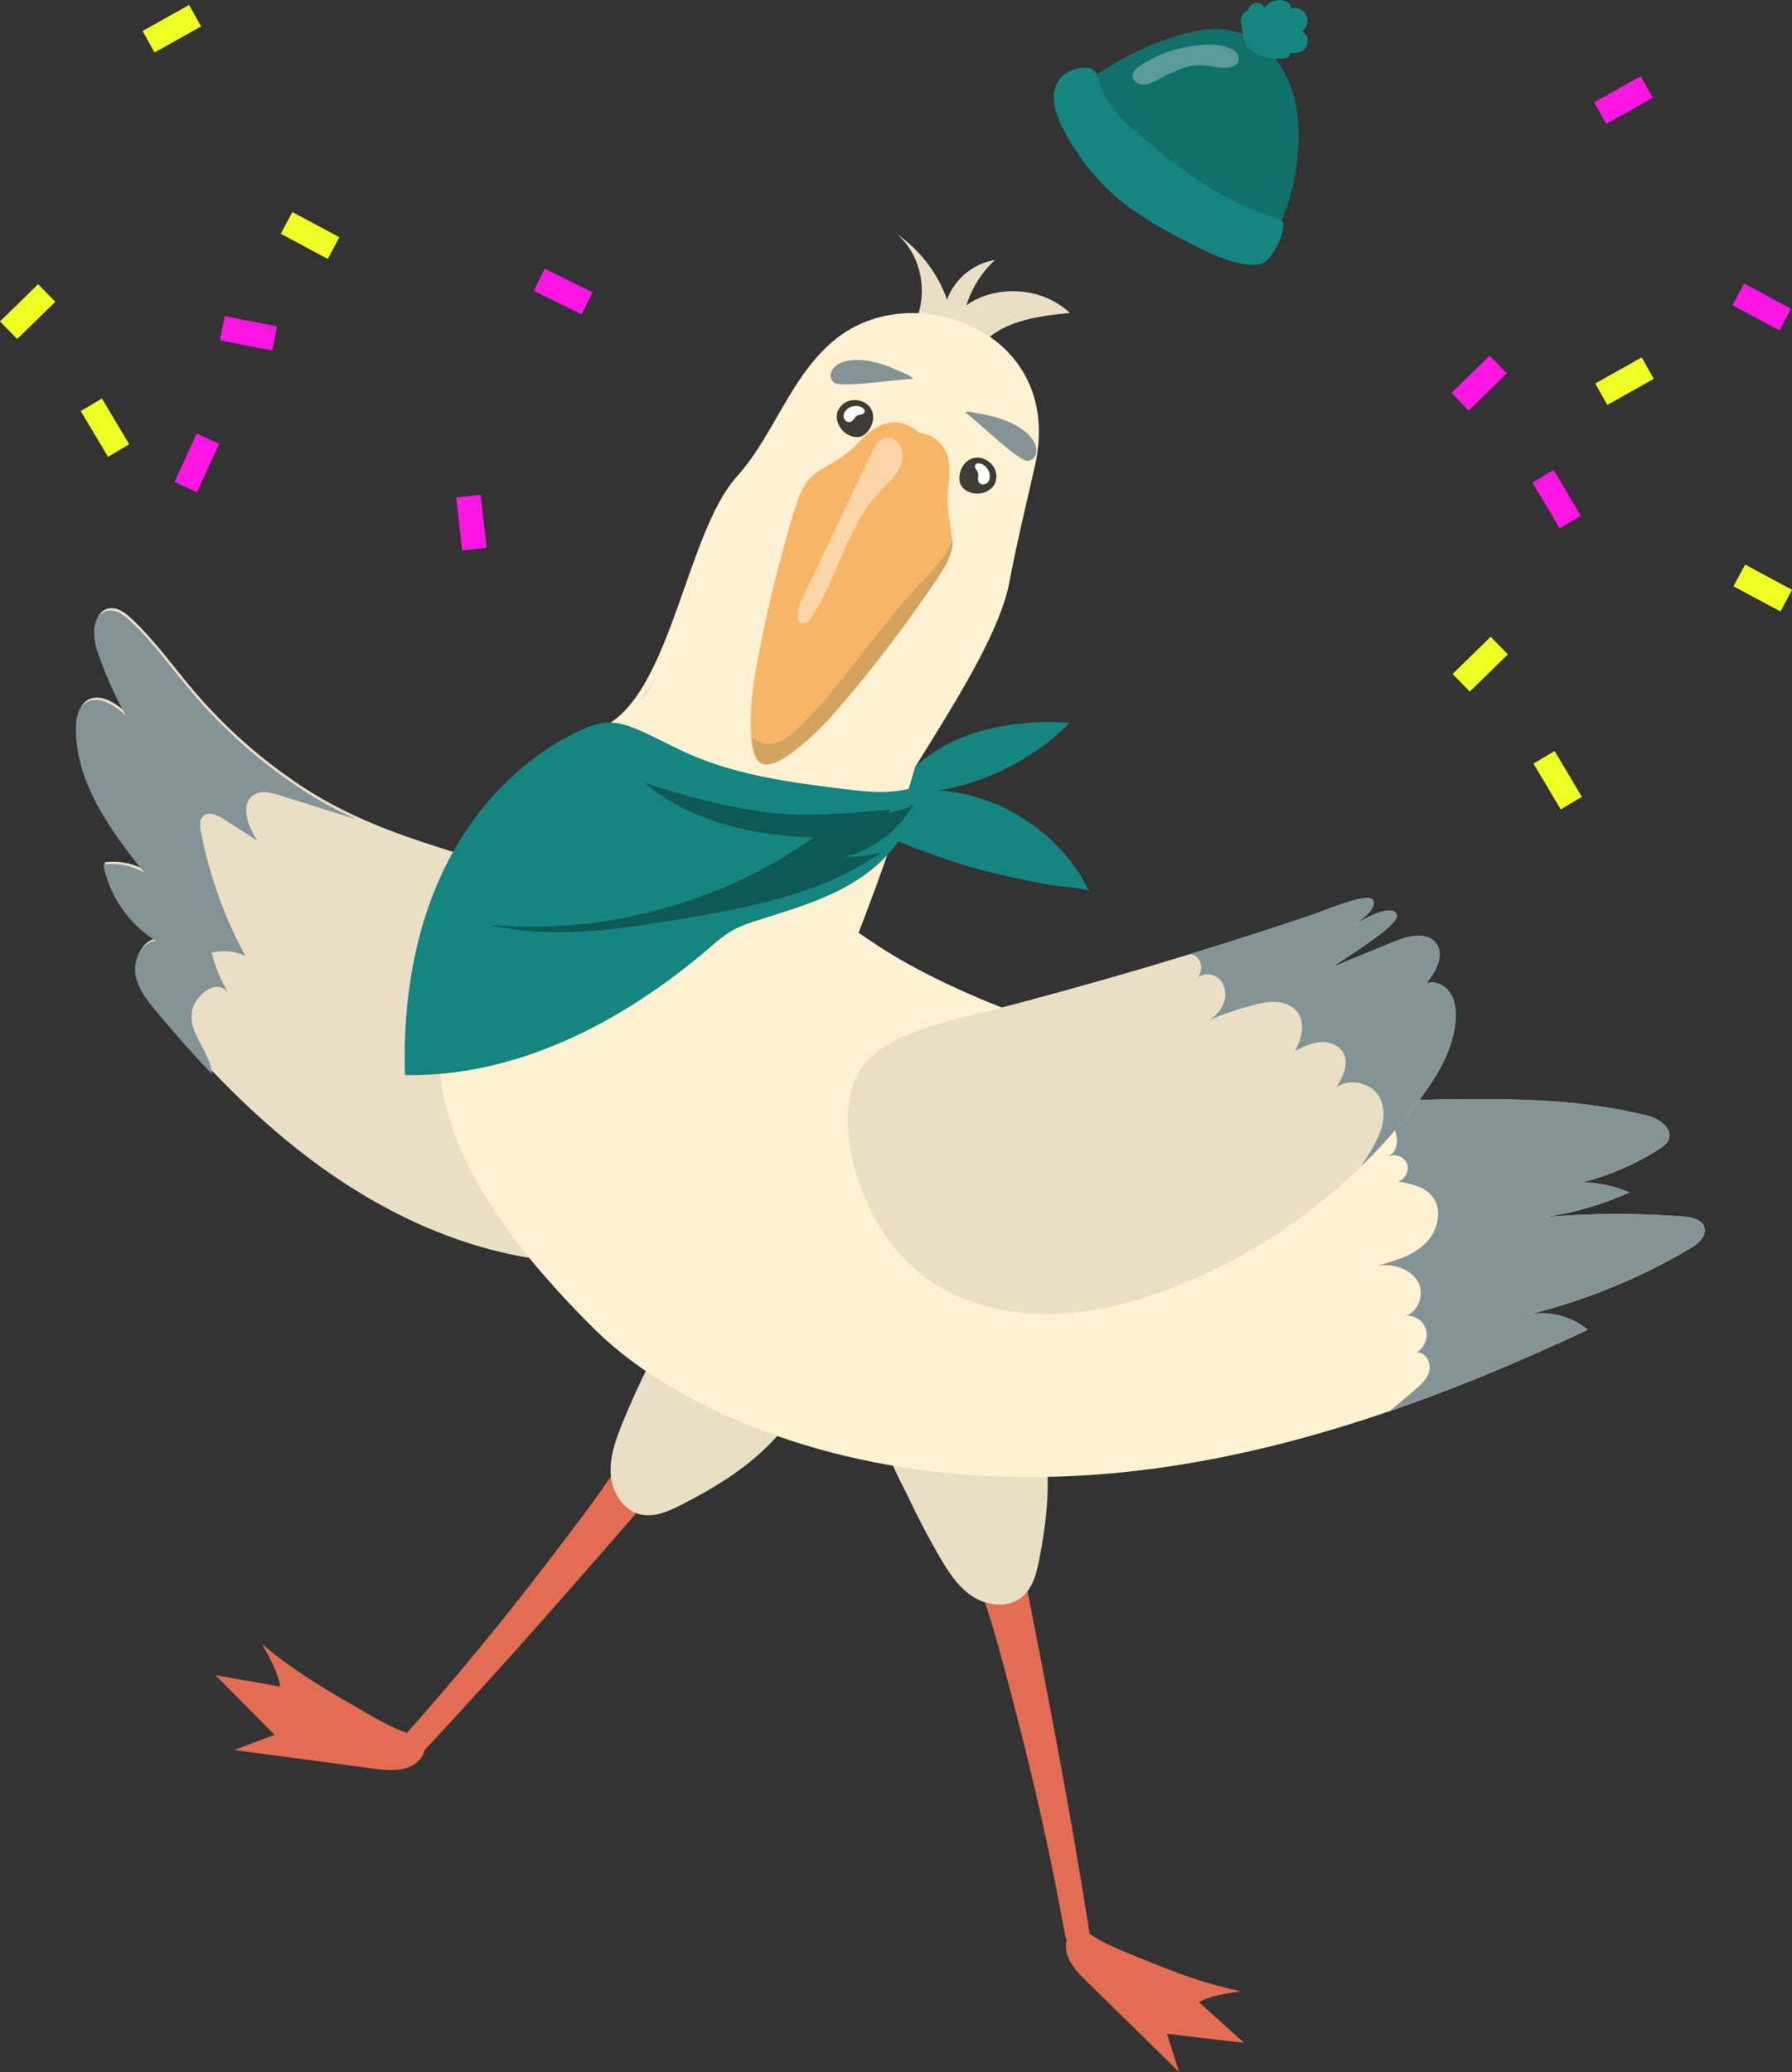 <?xml version="1.0" encoding="UTF-8"?><svg xmlns="http://www.w3.org/2000/svg" viewBox="0 0 797.33 921.7"><rect x="0" y="0" width="797.33" height="921.7" fill="#333333" stroke="none"/><defs><style>.d{fill:#f7b566;}.e{fill:#eeff23;}.f{fill:#eadec5;}.g{fill:#fff;}.h{fill:#fff1d2;}.i{fill:#ff15e4;}.j{fill:#849496;}.k{fill:#d3a45f;}.l{fill:#e26d52;}.m{fill:#15857f;}.n{fill:#12706b;}.o{fill:#0e5955;}.p{fill:#3f3c36;}.q{opacity:.3;}.r{opacity:.43;}</style></defs><g id="a"/><g id="b"><g id="c"><g><g><g><path class="f" d="M403.12,149.87c10.85-13.08,8.89-34.82-4.11-45.76,10.27,7.04,18.23,17.41,22.38,29.16,3.24-9.11,11.74-16.13,21.3-17.61-5.87,5.45-10.29,12.45-12.68,20.1,13.66-9.5,33.92-7.98,46.01,3.46-14.88,1.41-31.53,3.76-40.59,15.65-2.64,3.46-4.64,7.74-8.53,9.68-5.18,2.58-11.46-.1-16.03-3.66-2.28-1.78-4.56-4.22-4.3-7.09,.26-2.88,4.8-4.69,6.06-2.09l-9.49-1.84Z"/><path class="h" d="M387.97,380.7c-3.83-12.81,53.78-82.79,61.07-121.41,3.3-17.48,7.5-34.72,11.43-52.07,12.77-56.43-46.18-81.04-81.69-61.09-12.25,6.88-20.86,18.71-28.08,30.76-7.22,12.05-13.56,24.8-22.96,35.24-21.93,24.33-28.94,93.5-57.22,110.04"/><g><path class="p" d="M374.41,180.39c-.57,.61-1.08,1.28-1.45,2.03-1.63,3.31-.07,7.52,2.75,9.89,2.3,1.93,5.73,2.88,8.34,1.4,.66-.37,1.23-.88,1.75-1.43,2.15-2.31,3.27-5.68,2.44-8.73-1.61-5.91-9.84-7.43-13.83-3.17Z"/><path class="g" d="M377.09,181.89c-1.12,.87-1.94,2.27-1.73,3.67,.21,1.4,1.74,2.59,3.07,2.1,1.32-.48,1.82-2.19,3.09-2.81,.84-.41,1.91-.28,2.62-.89,1.7-1.47-.57-2.91-1.87-3.23-1.74-.43-3.78,.06-5.18,1.15Z"/></g><path class="j" d="M406.08,168.69c-.11-.87-1.01-1.38-1.81-1.75-4.47-2.08-8.96-4.17-13.72-5.47-5.04-1.38-11.15-2.15-16.15-.18-3.52,1.39-7,5.57-3.26,8.91,2.97,2.66,34.82-2.39,34.93-1.51Z"/><g><path class="p" d="M443.33,211.89c-.01,.83-.11,1.67-.37,2.47-1.13,3.51-5.17,5.46-8.85,5.21-2.99-.2-6.12-1.9-6.98-4.78-.22-.72-.28-1.49-.27-2.24,.06-3.15,1.59-6.36,4.3-7.98,5.26-3.14,12.24,1.48,12.16,7.32Z"/><path class="g" d="M440.36,211.11c.2,1.41-.17,2.98-1.3,3.85-1.13,.87-3.05,.65-3.67-.62-.62-1.27,.21-2.84-.28-4.16-.32-.87-1.18-1.53-1.27-2.46-.21-2.24,2.43-1.7,3.59-1.03,1.55,.9,2.68,2.67,2.93,4.43Z"/></g><path class="j" d="M429.52,183.64c.59-.64,1.62-.54,2.49-.38,4.85,.88,9.73,1.77,14.36,3.44,4.91,1.78,10.35,4.68,13.29,9.17,2.08,3.17,2.5,8.59-2.48,9.16-3.96,.46-27.05-22.05-27.66-21.39Z"/></g><path class="m" d="M426.78,328.57c15.45-6.43,32.56-8.24,49.24-7-15.77,15.73-36.51,26.4-58.47,30.09,28.21,1.65,54.9,19.53,67.17,44.99-.73-1.51-14.62-2.5-16.68-2.87-5.93-1.07-11.85-2.21-17.74-3.5-11.51-2.52-22.93-5.56-33.97-9.71-8.75-3.28-24.88-8.18-30.87-15.75-4.93-6.23,6.95-10.17,11.06-14.06,9.52-9.03,17.86-17.04,30.26-22.2Z"/><path class="f" d="M86.53,307.65c-9.29-10.9-17.59-22.72-28.06-32.49-2.8-2.62-6.34-5.24-10.11-4.5-6.94,1.38-6.8,11.38-4.51,18.07,3.37,9.87,7.62,19.44,12.67,28.57-5.04-4.65-12.54-9.53-18.1-5.5-3.35,2.43-4.1,7.07-4.12,11.21-.08,24.18,15.3,45.38,30.47,64.21-5.45-3.21-12-4.51-18.27-3.62,2.64,13.83,11.28,26.41,23.25,33.84-6.34,.97-9.93,8.47-8.97,14.81,.96,6.34,5.14,11.66,9.24,16.6,23.19,27.92,48.85,54.13,78.85,74.56,30,20.43,64.61,34.92,100.78,37.9,18.96,1.56,39.3-.46,54.57-11.81,10.98-8.16,18.34-20.5,22.49-33.54,8.69-27.3,3.55-58.62-13.39-81.73-19.2-26.19-51.34-35.9-80.92-45.65-34.95-11.52-68.09-18.66-99.3-39.57-17.3-11.6-33.06-25.51-46.57-41.38Z"/><path class="j" d="M157.83,364.12c-8.56-3.95-16.98-8.53-25.27-14.08-17.3-11.6-33.06-25.51-46.57-41.38-9.29-10.9-17.59-22.72-28.06-32.49-2.8-2.62-6.34-5.24-10.11-4.5-6.94,1.38-6.8,11.38-4.51,18.07,3.37,9.87,7.62,19.44,12.67,28.57-5.04-4.65-12.54-9.53-18.1-5.5-3.35,2.43-4.1,7.07-4.12,11.21-.08,24.18,15.3,45.38,30.47,64.21-5.45-3.21-12-4.51-18.27-3.62,2.64,13.83,11.28,26.41,23.25,33.84-6.34,.97-9.93,8.47-8.97,14.81,.96,6.34,5.14,11.66,9.24,16.6,7.96,9.58,16.22,18.95,24.83,27.97-.46-9.97-11.08-18.2-8.74-28.58,1.39-6.17,10.85-14.98,16.33-7.18-3.54-5.61-6.15-11.81-7.71-18.26,4.96-1.32,10.39-.78,15,1.48-9.4-17.32-16.11-36.09-19.82-55.44-.45-2.35-.73-5.14,1-6.8,2.36-2.26,6.21-.57,8.96,1.19,5.1,3.27,10.2,6.54,15.3,9.81-4.48-6.45-8.17-16.94-1.28-20.71,3.3-1.8,7.36-.71,10.95,.41,11.21,3.51,22.43,7.03,33.64,10.54-.04-.06-.08-.13-.12-.19Z"/><path class="l" d="M508.45,871.5c15.54,6.32,27.1,10.8,43.51,14.28-8.12,1.31-13.41,2.1-18.52,4.88,5.66,4.89,14.52,13.22,20.18,18.11-11.45-1.35-22.89-2.69-34.34-4.04,1.77,5.66,3.54,11.32,5.31,16.98-13.73-13.48-27.46-26.95-41.19-40.43-3.85-3.78-7.89-7.9-8.93-13.19-1.28-6.55,3.45-13.2,9.48-8.55,6.57,5.07,16.59,8.74,24.5,11.96Z"/><path class="l" d="M180.13,771.9c-2.28,2.55-4.65,5.25-5.46,8.53-.82,3.28,6.34,2.38,9.53,3.14,39.96-42.57,73.33-81.02,111.64-125.09,4.09-4.71,8.43-10.06,8.4-16.15-.03-6.04-5.14-11.34-11.12-11.56-11.54-.41-13.72,14.44-18.7,22.08-9.26,14.19-19.88,27.75-30.15,41.23-20.36,26.74-41.76,52.71-64.13,77.81Z"/><path class="l" d="M473.42,858.17c.62,3.37,1.29,6.9,3.37,9.56,2.08,2.66,5.77-3.54,8.33-5.59-9-57.69-18.8-107.65-30-164.96-1.2-6.13-2.75-12.83-7.57-16.55-4.78-3.69-12.11-2.92-15.95,1.67-7.42,8.85,2.95,19.7,5.91,28.32,5.5,16.03,9.66,32.74,13.98,49.13,8.56,32.5,15.88,65.35,21.93,98.42Z"/><path class="f" d="M276.78,633.47c-2.93,7.25-5.65,14.89-5.01,22.67,.64,7.79,5.54,15.75,13.15,17.53,6.18,1.45,12.49-1.34,18.14-4.22,15.66-7.97,30.94-17.38,42.62-30.5,2.68-3.02,5.24-6.37,6.07-10.32,1.72-8.18-4.28-15.83-10.18-21.76-7.26-7.3-14.97-14.43-23.3-20.5-5.59-4.07-11.06-7.29-16.64-1.68-5.57,5.59-8.97,14.6-12.46,21.51-4.5,8.92-8.65,18.01-12.39,27.27Z"/><path class="f" d="M417.88,692.24c3.91,6.76,8.27,13.61,14.8,17.89,6.53,4.29,15.83,5.32,21.91,.41,4.94-3.98,6.62-10.67,7.83-16.9,3.35-17.25,5.32-35.08,2.15-52.37-.73-3.97-1.8-8.05-4.41-11.13-5.4-6.39-15.12-6.36-23.42-5.35-10.22,1.23-20.58,2.93-30.49,5.77-6.65,1.9-12.55,4.24-11.56,12.09,.98,7.83,5.99,16.05,9.3,23.05,4.27,9.03,8.88,17.9,13.89,26.54Z"/><path class="h" d="M758.33,545.99c-1.07-3.54-5.55-4.5-9.23-4.78-20.99-1.64-42.12-1.52-63.1,.37,13.42-1.82,26.58-5.59,38.94-11.15-6.56-2.73-13.6-4.27-20.7-4.54,11.96-3.08,23.44-8.05,33.87-14.67,1.72-1.09,3.51-2.34,4.28-4.23,2.17-5.3-4.72-9.63-10.3-10.92-28.34-6.54-51.22-7.46-90.73-7.01-49.67,2.84-187.24-25.07-253.59-70.24-22.22-15.13-50.32-30.4-66.15-52.03-.05-.7-.1-1.39-.17-2.09-1.03-10.87-5.51-22.38-15.12-27.54-6.72-3.61-14.73-3.52-22.35-3.34-11.01,.26-12.97-10.04-22.93-5.36-35.61,16.74-73.71,81.14-64.77,152.45,5.11,40.75,38.63,80.99,67.78,109.92,15.19,15.07,33.53,26.68,52.8,35.96,60.77,29.24,130.88,35.51,197.69,26.36,66.82-9.15,130.83-33,191.89-61.62-7.21-5.94-17.09-8.5-26.27-6.82,25.22-6.2,49.51-16.13,71.85-29.37,3.5-2.07,7.47-5.46,6.3-9.36Z"/><path class="h" d="M276.23,319.12c-6.73,4.82-14.24,8.45-21.12,13.05-24.44,16.33-40.02,47.93-31.4,76.02,4.42,14.39,14.45,26.44,25.71,36.42,17.25,15.28,38.94,26.91,61.98,27.13,29.63,.29,56.24-20.22,66.88-47.23,13.5-34.25,25.72-68.49,34.44-104.47"/><g><path class="j" d="M625.53,585.23c-.6,.03-1.2,.11-1.78,.28,.62-.01,1.21-.12,1.78-.28Z"/><path class="j" d="M628.93,618.82c-3.49,2.93-6.99,5.86-10.48,8.79,29.98-10.31,59.32-22.7,88.01-36.15-7.21-5.94-17.09-8.5-26.27-6.82,25.22-6.2,49.51-16.13,71.85-29.37,3.5-2.07,7.47-5.46,6.3-9.36-1.07-3.54-5.55-4.5-9.23-4.78-20.99-1.64-42.12-1.52-63.1,.37,13.42-1.82,26.58-5.59,38.94-11.15-6.56-2.73-13.61-4.27-20.7-4.54,11.96-3.08,23.44-8.05,33.87-14.67,1.72-1.09,3.51-2.34,4.28-4.23,2.17-5.3-4.72-9.63-10.3-10.92-28.34-6.54-51.22-7.46-90.73-7.01-10.82,.62-25.82-.22-43.34-2.38,6.06,2.19,12.62,3.36,17.46,7.73,4.51,4.08,9.9,15.98,2.1,20.2,2.95-1.6,7.14-.09,8.4,3.02,1.26,3.12-.72,7.11-3.96,8,5.57,.97,11.63,2.21,15.19,6.6,4.95,6.08,2.49,15.74-3.18,21.15-5.67,5.41-13.57,7.65-21.14,9.71,6.76-.95,14.52,1.17,17.95,7.07,3.12,5.36,.32,13.58-5.33,15.13,3.62-.17,7.34,2.04,8.7,5.44,1.59,3.96-.26,8.98-4.03,10.97,3.87-.49,6.66,4.32,5.77,8.11s-4.05,6.57-7.04,9.07Z"/></g><path class="f" d="M381.86,524.91c4.94,14.63,12.85,28.51,24.34,38.82,15.18,13.62,35.81,20.21,56.2,20.8,20.38,.58,40.59-4.47,59.61-11.84,43.55-16.89,82.15-46.36,109.92-83.92,7.87-10.64,15.1-22.59,15.72-35.8,.19-4.02-.32-8.26-2.62-11.56-2.3-3.3-6.76-5.34-10.5-3.84,4.19-5.19,8.42-12.65,4.39-17.96-4.01-5.3-12.29-3.29-18.43-.77-9.16,3.75-18.33,7.51-27.49,11.26,10.09-6.97,30.22-19.13,28.41-23.33-1.76-4.73-13.58,1.12-19.1,4.94,3.69-2.84,9.5-6.76,8.85-10.67-1.11-5.06-19.66,3.37-29.14,6.55-47.02,15.77-94.6,29.86-142.62,42.23-17.23,4.44-44.2,9.25-55.59,24.65-10.11,13.66-6.94,35.63-1.93,50.47Z"/><path class="j" d="M609.77,512.27c-1.29,2.18-2.63,4.33-4.02,6.45,9.51-9.26,18.28-19.28,26.17-29.96,7.87-10.64,15.1-22.59,15.72-35.8,.19-4.02-.32-8.26-2.62-11.56-2.3-3.3-6.76-5.34-10.5-3.84,4.19-5.19,8.42-12.65,4.39-17.96-4.01-5.3-12.29-3.29-18.44-.77-9.16,3.75-18.33,7.51-27.49,11.26,10.09-6.97,30.22-19.13,28.41-23.33-1.76-4.73-13.58,1.12-19.1,4.94,3.69-2.84,9.5-6.76,8.85-10.67-1.11-5.06-19.66,3.37-29.14,6.55-17.5,5.87-35.07,11.5-52.72,16.9,1.27,.08,2.5,.44,3.57,1.65,2.29,2.58,2.06,7-.49,9.32,2.44-2.69,7.08-2.61,9.82-.23,2.74,2.38,3.6,6.48,2.64,9.97-.96,3.5-3.5,6.41-6.49,8.46,6.35-2.68,12.9-4.88,19.58-6.6,3.41-.87,6.91-1.62,10.42-1.32,3.5,.3,7.05,1.8,9.1,4.66,3.5,4.87,1.63,11.7-1.11,17.03,3.56-1.79,7.27-3.57,11.25-3.83,3.98-.26,8.34,1.35,10.22,4.87,2.53,4.76-.29,10.49-3.06,15.12,5.97-4.09,15.23-2.01,18.88,4.24,2.19,3.75,2.41,8.4,1.42,12.63s-3.06,8.11-5.27,11.85Z"/><path class="f" d="M284.22,311.86c2.53-.41,7.08-9.07,8.39-11.18"/><path class="l" d="M157.62,758.87c-15.71-9.04-27.2-15.91-41.07-27.58,4.28,7.79,7.12,12.82,8.15,19.02-7.93-1.58-20.91-3.59-28.83-5.16l26.26,26.58-18,6.76c20.6,2.74,41.21,5.49,61.82,8.23,5.78,.77,11.97,1.48,17.17-1.16,6.44-3.26,8.95-11.71,.98-13.75-8.68-2.23-18.47-8.32-26.47-12.93Z"/><g><path class="n" d="M523.56,15.98c8.09-2.48,16.75-4.16,25-2.26,11.44,2.63,20.54,12.02,25.03,22.88,4.49,10.85,4.89,23,3.6,34.67-1.55,14.05-5.69,28.27-14.83,39.05-1.23,1.45-2.67,2.9-4.53,3.24-1.33,.25-2.7-.11-4-.48-17.23-4.9-33.91-12.38-47.86-23.6-7.5-6.03-14.15-13.16-19.46-21.19-3.75-5.68-10.61-15.67-10.11-22.83,.5-7.27,12.77-13.15,18.26-16.48,9.05-5.5,18.78-9.88,28.91-12.99Z"/><path class="m" d="M469.33,47.55c.88,4.41,2.9,8.51,5.11,12.42,5.1,9.05,11.33,17.52,18.88,24.66,11.13,10.53,24.8,17.91,38.5,24.78,8.08,4.05,16.51,8.05,25.54,8.43,1.23,.05,2.5,.03,3.66-.38,1.55-.55,2.78-1.74,3.85-3,3.14-3.69,5.27-8.23,6.11-13,.19-1.06,.28-2.26-.39-3.11-.55-.7-1.46-.97-2.31-1.21-15.7-4.48-29.99-12.95-43.16-22.59-6.19-4.52-12.17-9.32-17.97-14.33-7.71-6.65-15.4-14.18-18.2-23.97-.56-1.97-1.05-4.2-2.75-5.35-1.17-.79-2.68-.87-4.09-.76-10.06,.76-14.7,7.71-12.78,17.39Z"/><path class="m" d="M552.08,9.67c-.08-2.19,1.19-4.59,3.34-5.02,.2-1.64,1.57-3.06,3.2-3.31,1.63-.25,3.37,.69,4.05,2.19,1.87-3.02,6.05-4.36,9.33-3,1.36,.56,2.68,1.94,2.21,3.34,2.56-.93,5.72,.31,6.98,2.72,1.26,2.42,.45,5.71-1.77,7.28,.77,.67,1.56,1.37,2.05,2.27,1.06,1.97,.33,4.6-1.38,6.03-1.71,1.43-4.17,1.76-6.34,1.2,.36,.61,.07,1.43-.47,1.89-.54,.45-1.26,.61-1.96,.72-4.23,.64-8.67-.15-12.42-2.21-2.37-1.3-4.5-3.35-5.16-6.04-.57-2.33-1.56-5.67-1.65-8.05Z"/><g class="q"><path class="g" d="M507.2,29.26c-1.57,1.05-3.22,2.45-3.29,4.34-.08,2.16,2.11,3.85,4.26,4.01,2.15,.16,4.21-.8,6.14-1.77,6.6-3.33,13.42-7.29,20.8-6.85,4.24,.25,8.54,1.96,12.63,.81,1.32-.37,2.63-1.12,3.18-2.37,.75-1.71-.25-3.79-1.78-4.87-5.4-3.82-14.46-2.78-20.52-1.78-7.63,1.27-15,4.15-21.42,8.47Z"/></g></g><path class="m" d="M199.03,383.74c-14.75,28.91-19.85,62.04-18.84,94.48,49.89,1.02,97.22-23.84,135.13-56.29,3.34-2.86,6.65-5.8,10.47-7.98,3.76-2.14,7.91-3.49,12.03-4.79,11.71-3.7,23.56-7.19,34.57-12.62,11.01-5.43,21.28-12.99,27.98-23.28,4.9-7.55,7.7-16.24,10.44-24.81-10.57,5.35-23.14,4.04-34.9,2.59-23.25-2.88-46.86-5.91-68.37-15.21-7.51-3.25-14.69-7.23-22.16-10.57-10.65-4.77-16.3-5.33-26.8-.53-8.64,3.95-16.74,9.06-24.14,15.01-14.78,11.89-26.81,27.13-35.42,44.01Z"/><path class="o" d="M286.58,348.1c20.6,17.35,48.48,23.77,75.41,24.42-41.41,29.36-93.41,43.41-143.97,38.9,27.19,6.49,55.66,2.23,83.23-2.34,31.75-5.26,64.57-11.37,90.91-29.86-5.25,1.33-10.67,1.99-16.09,1.97,12.89-3.43,24.26-12.25,30.77-23.9-1.15,2.05-9.14,3.78-11.35,4.27,.26-.46,.48-.94,.71-1.39-18.67,1.41-36.01,3.6-54.89,1.18-18.65-2.4-36.93-7.23-54.72-13.25Z"/></g><g><path class="d" d="M423.28,242.63c.78-5.91-1.33-11.79-1.63-17.74-.31-5.96,1.2-11.92,.7-17.86-.77-9.12-6.57-13.54-13.67-14.64-5.33-4.82-12.42-6.53-19.99-1.37-4.93,3.36-8.6,8.29-13.42,11.81-4.81,3.52-10.71,5.59-14.8,9.92-3.76,3.98-5.53,9.38-7.12,14.62-6.51,21.36-11.85,43.07-16.01,65-1.64,8.66-3.1,17.39-3.29,26.2-.15,7.23-.21,18.7,4.6,20.99,4.84,2.04,13.67-5,19.19-9.67,6.72-5.7,12.58-12.34,18.26-19.08,14.4-17.06,27.87-34.91,40.34-53.43,3.06-4.54,6.13-9.32,6.85-14.75Z"/><path class="k" d="M416.91,257.61c3.06-4.54,6.13-9.32,6.85-14.75,.15-1.14,.19-2.28,.16-3.42-.8,2.21-1.76,4.34-2.95,6.38-3.07,5.23-7.5,9.5-11.68,13.91-18.91,19.93-33.43,43.77-52.99,63.05-3.81,3.75-8.18,7.5-13.49,8.08-2.91,.31-6.04-.82-8.16-2.78,.37,5.3,1.48,10.29,4.47,11.71,4.84,2.04,13.67-5,19.19-9.67,6.72-5.7,12.58-12.34,18.26-19.08,14.4-17.06,27.87-34.91,40.34-53.43Z"/></g><g class="r"><path class="g" d="M388.39,200.19c-10.39,21.89-20.79,43.78-31.18,65.66-1.4,2.94-2.83,6.14-2.22,9.34,.1,.54,.27,1.08,.63,1.49,1.51,1.73,4.23-.25,5.5-2.17,11.65-17.55,15.65-39.88,29.94-55.36,3.29-3.57,7.14-6.79,9.26-11.15,4.99-10.27-6.19-19.88-11.92-7.81Z"/></g><g><rect class="i" x="82.1" y="194.05" width="10.95" height="23.71" transform="translate(93.82 -17.76) rotate(24.64)"/><rect class="i" x="105.08" y="136.43" width="10.95" height="23.71" transform="translate(-56.26 228.2) rotate(-78.89)"/><rect class="i" x="204.26" y="220.67" width="10.95" height="23.71" transform="translate(443.99 440.33) rotate(173.63)"/><rect class="i" x="245.1" y="117.84" width="10.95" height="23.71" transform="translate(23.66 297.38) rotate(-63.83)"/></g><g><rect class="i" x="687.11" y="210.15" width="10.95" height="23.71" transform="translate(-16.01 385.86) rotate(-30.79)"/><rect class="i" x="652.7" y="158.54" width="10.95" height="23.71" transform="translate(996.17 760.3) rotate(-134.33)"/><rect class="i" x="778.33" y="124.65" width="10.95" height="23.71" transform="translate(1274.44 -489.81) rotate(118.19)"/><rect class="i" x="716.83" y="32.68" width="10.95" height="23.71" transform="translate(1036.52 696.44) rotate(-119.26)"/></g><g><rect class="e" x="687.59" y="335.18" width="10.95" height="23.71" transform="translate(-79.96 403.73) rotate(-30.79)"/><rect class="e" x="653.18" y="283.58" width="10.95" height="23.71" transform="translate(907.54 973.05) rotate(-134.33)"/><rect class="e" x="778.82" y="249.69" width="10.95" height="23.71" transform="translate(1385.35 -306.13) rotate(118.19)"/><rect class="e" x="717.31" y="157.72" width="10.95" height="23.71" transform="translate(928.15 883.01) rotate(-119.26)"/></g><g><rect class="e" x="41.24" y="178.38" width="10.95" height="23.71" transform="translate(-90.8 50.74) rotate(-30.79)"/><rect class="e" x="6.83" y="126.78" width="10.95" height="23.71" transform="translate(-78.27 244.3) rotate(-134.33)"/><rect class="e" x="132.47" y="92.89" width="10.95" height="23.71" transform="translate(295.44 32.66) rotate(118.19)"/><rect class="e" x="70.96" y=".92" width="10.95" height="23.71" transform="translate(102.66 85.7) rotate(-119.26)"/></g></g></g></g></svg>